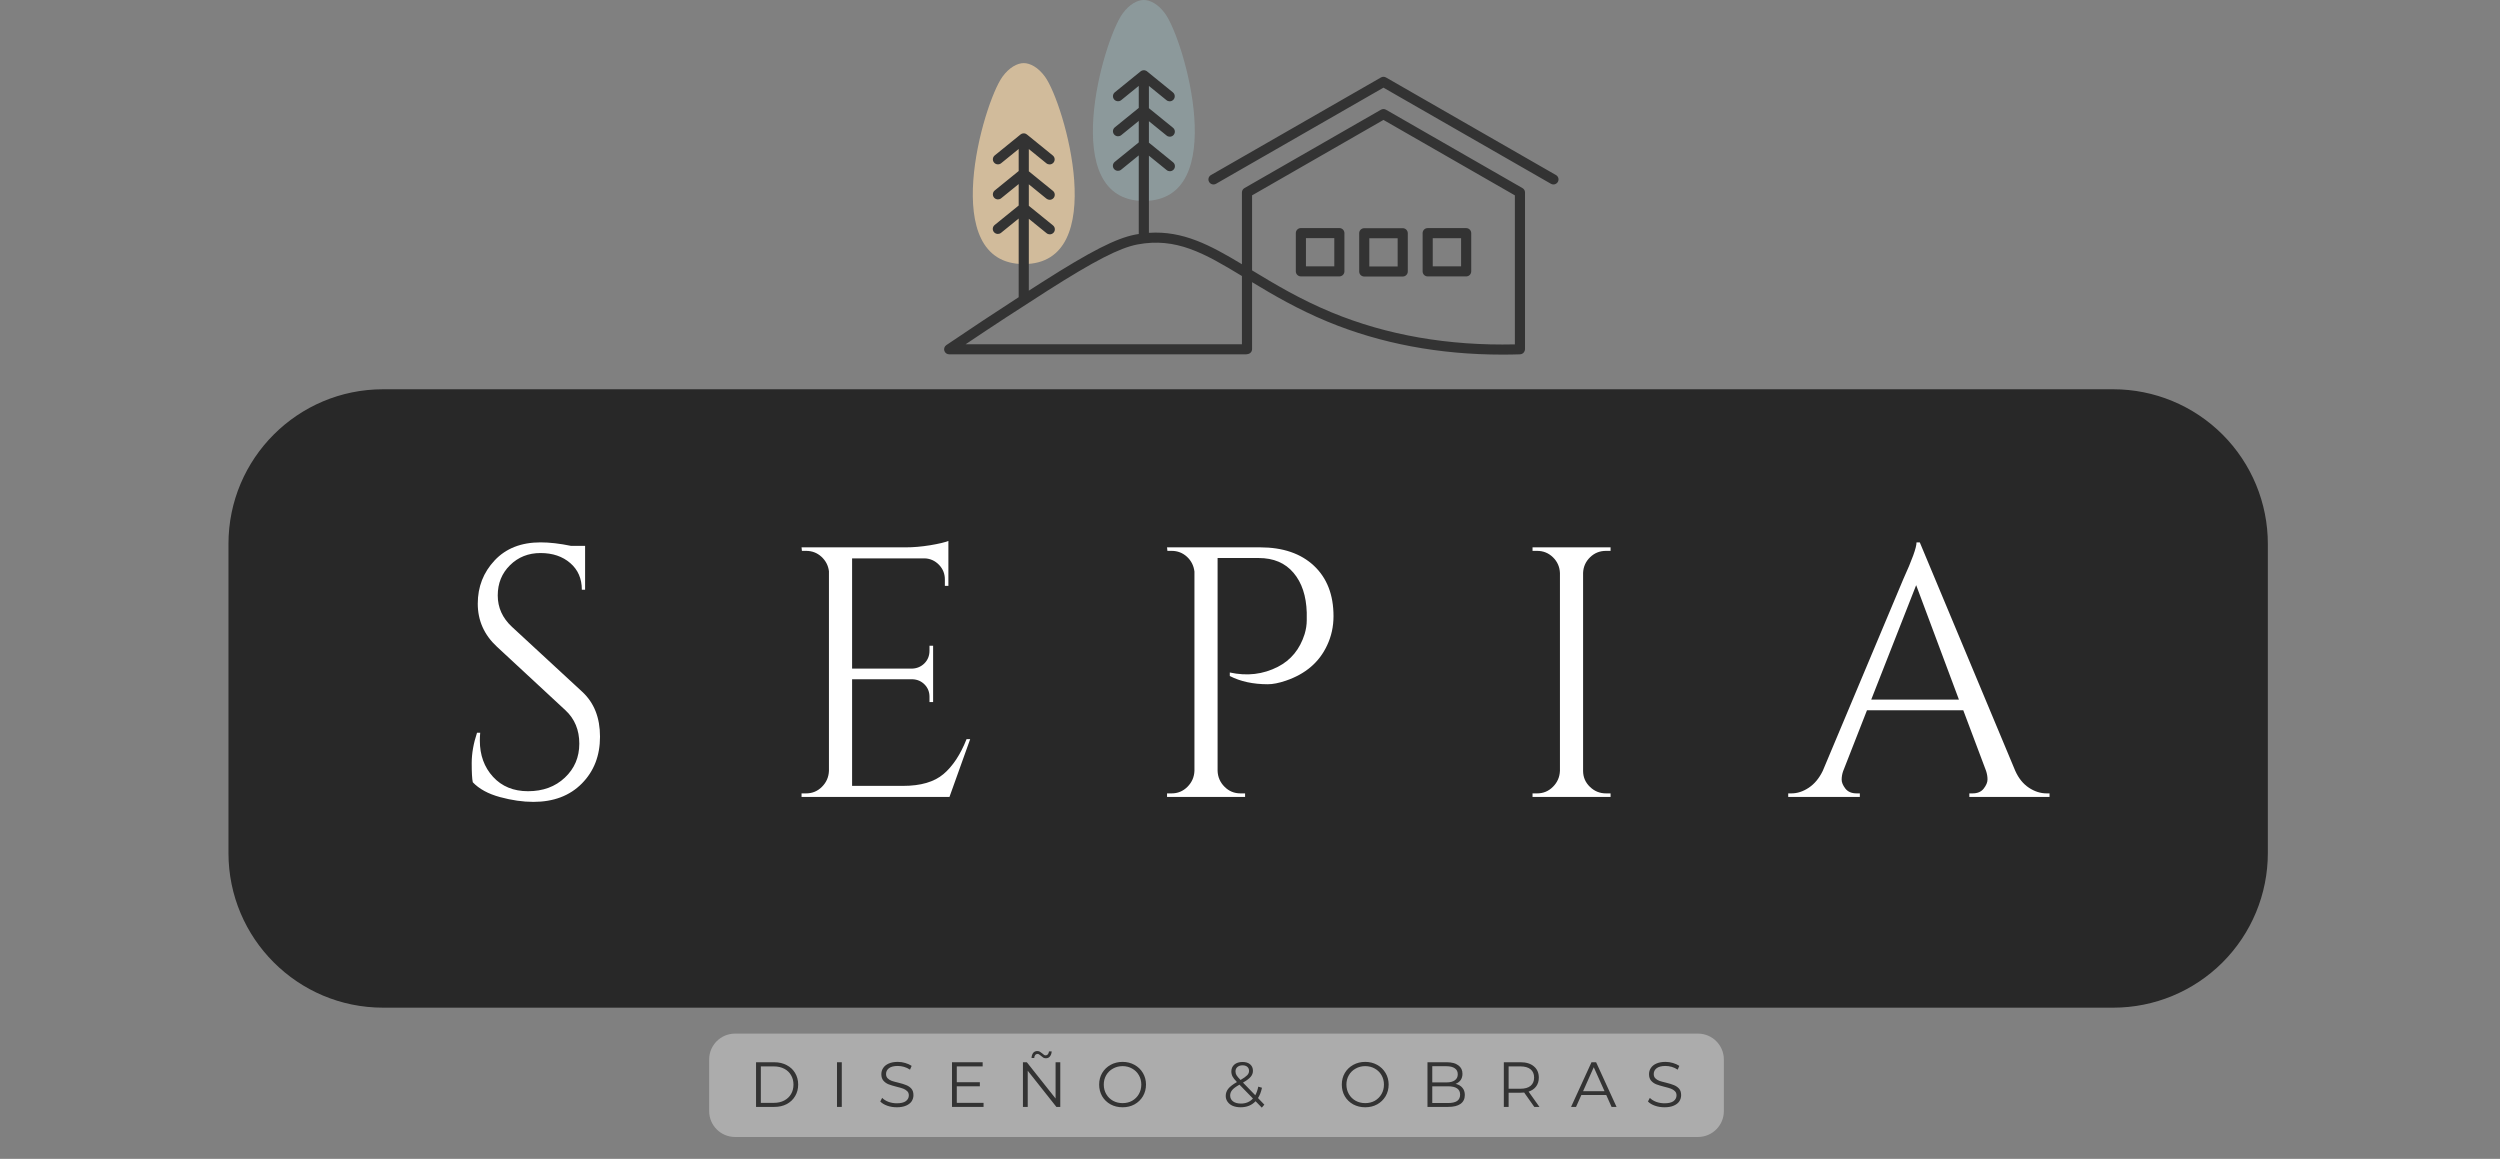 <svg xmlns="http://www.w3.org/2000/svg" xmlns:xlink="http://www.w3.org/1999/xlink" width="576" zoomAndPan="magnify" viewBox="0 0 432 200.25" height="267" preserveAspectRatio="xMidYMid meet" version="1.0"><rect x="0" y="0" width="432" height="200.25" fill="#808080" stroke="none"/><defs><g/><clipPath id="3db14f0ff6"><path d="M 163 12 L 269.469 12 L 269.469 61.27 L 163 61.27 Z M 163 12 " clip-rule="nonzero"/></clipPath></defs><path fill="#8c999b" d="M 201.332 2.352 C 204.691 6.984 212.641 34.719 197.656 34.719 C 182.668 34.719 190.621 6.984 193.98 2.352 C 195.168 0.711 196.566 0 197.656 0 C 198.746 0 200.145 0.711 201.332 2.352 Z M 201.332 2.352 " fill-opacity="1" fill-rule="nonzero"/><path fill="#d1bb9b" d="M 180.578 13.258 C 183.938 17.891 191.891 45.629 176.902 45.629 C 161.918 45.629 169.871 17.891 173.227 13.258 C 174.418 11.621 175.816 10.906 176.902 10.906 C 177.992 10.906 179.391 11.621 180.578 13.258 Z M 180.578 13.258 " fill-opacity="1" fill-rule="nonzero"/><g clip-path="url(#3db14f0ff6)"><path fill="#333333" d="M 263.082 32.5 L 239.504 18.961 C 239.23 18.805 238.898 18.805 238.625 18.961 L 215.043 32.5 C 214.773 32.656 214.605 32.941 214.605 33.254 L 214.605 45.656 C 209.109 42.352 204.398 39.84 198.531 40.234 L 198.531 26.902 L 201.598 29.391 C 201.762 29.523 201.957 29.59 202.152 29.59 C 202.406 29.59 202.66 29.48 202.832 29.27 C 203.137 28.895 203.082 28.348 202.707 28.043 L 198.531 24.652 L 198.531 20.945 L 201.586 23.422 C 201.746 23.555 201.941 23.621 202.137 23.621 C 202.391 23.621 202.645 23.512 202.816 23.301 C 203.125 22.926 203.066 22.379 202.691 22.074 L 198.531 18.695 L 198.531 14.848 L 201.566 17.309 C 201.73 17.441 201.926 17.508 202.121 17.508 C 202.375 17.508 202.625 17.398 202.801 17.188 C 203.105 16.812 203.051 16.266 202.676 15.961 L 198.27 12.383 C 198.199 12.316 198.121 12.258 198.031 12.219 C 197.727 12.074 197.363 12.117 197.102 12.328 L 192.641 15.949 C 192.266 16.254 192.211 16.805 192.516 17.176 C 192.82 17.547 193.375 17.605 193.75 17.301 L 196.777 14.84 L 196.777 18.648 L 192.641 22.004 C 192.266 22.309 192.211 22.859 192.516 23.23 C 192.691 23.441 192.941 23.551 193.195 23.551 C 193.391 23.551 193.586 23.488 193.75 23.355 L 196.777 20.898 L 196.777 24.605 L 192.629 27.973 C 192.254 28.277 192.195 28.828 192.504 29.199 C 192.676 29.41 192.93 29.52 193.184 29.52 C 193.375 29.52 193.574 29.457 193.734 29.324 L 196.777 26.852 L 196.777 40.434 C 196.598 40.465 196.41 40.492 196.227 40.527 C 192.883 41.16 188.52 43.383 180.121 48.73 C 179.34 49.227 178.559 49.727 177.781 50.227 L 177.781 37.809 L 180.848 40.297 C 181.012 40.43 181.207 40.496 181.402 40.496 C 181.656 40.496 181.906 40.387 182.082 40.176 C 182.387 39.801 182.332 39.254 181.957 38.949 L 177.781 35.559 L 177.781 31.852 L 180.832 34.332 C 180.996 34.461 181.191 34.527 181.387 34.527 C 181.641 34.527 181.891 34.418 182.066 34.207 C 182.371 33.832 182.316 33.285 181.941 32.98 L 177.781 29.602 L 177.781 25.754 L 180.816 28.219 C 180.977 28.348 181.176 28.414 181.367 28.414 C 181.621 28.414 181.875 28.305 182.047 28.094 C 182.355 27.719 182.297 27.172 181.922 26.867 L 177.52 23.293 C 177.449 23.223 177.371 23.168 177.281 23.125 C 176.973 22.98 176.613 23.023 176.352 23.234 L 171.891 26.855 C 171.516 27.16 171.457 27.711 171.766 28.082 C 172.07 28.453 172.621 28.512 172.996 28.207 L 176.027 25.746 L 176.027 29.555 L 171.891 32.91 C 171.516 33.215 171.461 33.766 171.766 34.137 C 171.938 34.348 172.191 34.457 172.445 34.457 C 172.641 34.457 172.836 34.395 173 34.262 L 176.027 31.805 L 176.027 35.512 L 171.875 38.879 C 171.5 39.184 171.445 39.734 171.75 40.105 C 171.926 40.316 172.176 40.426 172.43 40.426 C 172.625 40.426 172.82 40.363 172.984 40.23 L 176.027 37.762 L 176.027 51.355 C 171.805 54.086 167.617 56.863 163.523 59.637 C 163.207 59.852 163.066 60.25 163.18 60.613 C 163.293 60.98 163.633 61.23 164.016 61.23 L 215.324 61.23 C 215.41 61.23 215.488 61.215 215.566 61.191 C 216.012 61.148 216.359 60.781 216.359 60.328 L 216.359 48.758 C 220.055 50.992 224.238 53.441 229.438 55.594 C 238.562 59.367 248.703 61.277 259.617 61.277 C 260.625 61.277 261.641 61.262 262.664 61.227 C 263.043 61.215 263.355 60.965 263.465 60.625 C 263.5 60.531 263.523 60.434 263.523 60.328 L 263.523 33.254 C 263.523 32.941 263.355 32.656 263.082 32.5 Z M 181.066 50.195 C 189.152 45.051 193.492 42.82 196.555 42.242 C 203.234 40.98 208.09 43.75 214.605 47.695 L 214.605 59.484 L 166.867 59.484 C 171.523 56.355 176.289 53.238 181.066 50.195 Z M 230.109 53.984 C 224.602 51.703 220.223 49.062 216.359 46.719 L 216.359 33.758 L 239.062 20.723 L 261.77 33.758 L 261.77 59.508 C 250.266 59.773 239.617 57.918 230.109 53.984 Z M 269.195 31.438 C 269.031 31.719 268.738 31.875 268.438 31.875 C 268.285 31.875 268.137 31.836 268 31.758 L 239.062 15.148 L 210.129 31.758 C 209.711 32 209.176 31.855 208.934 31.438 C 208.691 31.023 208.836 30.488 209.254 30.25 L 238.625 13.387 C 238.898 13.23 239.23 13.23 239.504 13.387 L 268.875 30.25 C 269.293 30.488 269.438 31.023 269.195 31.438 Z M 242.391 39.43 L 235.742 39.43 C 235.258 39.43 234.867 39.82 234.867 40.301 L 234.867 46.914 C 234.867 47.395 235.258 47.785 235.742 47.785 L 242.391 47.785 C 242.875 47.785 243.266 47.395 243.266 46.914 L 243.266 40.301 C 243.266 39.82 242.875 39.43 242.391 39.43 Z M 241.516 46.043 L 236.617 46.043 L 236.617 41.172 L 241.516 41.172 Z M 231.441 39.41 L 224.793 39.41 C 224.309 39.41 223.918 39.797 223.918 40.281 L 223.918 46.891 C 223.918 47.371 224.309 47.762 224.793 47.762 L 231.441 47.762 C 231.926 47.762 232.316 47.371 232.316 46.891 L 232.316 40.281 C 232.316 39.797 231.926 39.41 231.441 39.41 Z M 230.566 46.02 L 225.668 46.02 L 225.668 41.152 L 230.566 41.152 Z M 253.352 39.414 L 246.703 39.414 C 246.219 39.414 245.828 39.805 245.828 40.285 L 245.828 46.895 C 245.828 47.379 246.219 47.766 246.703 47.766 L 253.352 47.766 C 253.836 47.766 254.227 47.379 254.227 46.895 L 254.227 40.285 C 254.227 39.805 253.836 39.414 253.352 39.414 Z M 252.477 46.023 L 247.578 46.023 L 247.578 41.156 L 252.477 41.156 Z M 252.477 46.023 " fill-opacity="1" fill-rule="nonzero"/></g><path fill="#000000" d="M 66.195 67.266 L 365.168 67.266 C 372.254 67.266 379.047 70.082 384.059 75.094 C 389.066 80.102 391.883 86.898 391.883 93.98 L 391.883 147.41 C 391.883 154.496 389.066 161.293 384.059 166.301 C 379.047 171.312 372.254 174.125 365.168 174.125 L 66.195 174.125 C 51.441 174.125 39.48 162.164 39.48 147.41 L 39.48 93.98 C 39.48 79.227 51.441 67.266 66.195 67.266 Z M 66.195 67.266 " fill-opacity="0.69" fill-rule="nonzero"/><g fill="#ffffff" fill-opacity="1"><g transform="translate(77.932, 137.706)"><g><path d="M 3.766 -2.531 C 3.641 -3.102 3.578 -4.207 3.578 -5.844 C 3.578 -7.488 3.883 -9.238 4.5 -11.094 L 5.047 -11.094 C 5.004 -10.633 4.984 -10.18 4.984 -9.734 C 4.984 -7.223 5.742 -5.133 7.266 -3.469 C 8.785 -1.812 10.801 -0.984 13.312 -0.984 C 15.895 -0.984 18.016 -1.766 19.672 -3.328 C 21.336 -4.891 22.172 -6.848 22.172 -9.203 C 22.172 -11.566 21.375 -13.488 19.781 -14.969 L 7.953 -25.938 C 5.734 -27.988 4.625 -30.473 4.625 -33.391 C 4.625 -36.305 5.598 -38.801 7.547 -40.875 C 9.492 -42.945 12.133 -43.984 15.469 -43.984 C 17.031 -43.984 18.797 -43.781 20.766 -43.375 L 23.172 -43.375 L 23.172 -35.797 L 22.609 -35.797 C 22.609 -37.723 21.941 -39.258 20.609 -40.406 C 19.273 -41.562 17.562 -42.141 15.469 -42.141 C 13.375 -42.141 11.617 -41.441 10.203 -40.047 C 8.785 -38.648 8.078 -36.906 8.078 -34.812 C 8.078 -32.719 8.895 -30.91 10.531 -29.391 L 22.672 -18.172 C 24.723 -16.285 25.75 -13.695 25.75 -10.406 C 25.75 -7.125 24.703 -4.426 22.609 -2.312 C 20.516 -0.195 17.723 0.859 14.234 0.859 C 12.422 0.859 10.5 0.582 8.469 0.031 C 6.438 -0.52 4.867 -1.375 3.766 -2.531 Z M 3.766 -2.531 "/></g></g></g><g fill="#ffffff" fill-opacity="1"><g transform="translate(134.804, 137.706)"><g><path d="M 4.5 -0.609 C 5.562 -0.609 6.473 -0.988 7.234 -1.75 C 7.992 -2.508 8.395 -3.426 8.438 -4.5 L 8.438 -39 C 8.312 -39.988 7.879 -40.82 7.141 -41.5 C 6.398 -42.176 5.52 -42.516 4.5 -42.516 L 3.766 -42.516 L 3.703 -43.125 L 21.75 -43.125 C 23.02 -43.125 24.406 -43.242 25.906 -43.484 C 27.406 -43.734 28.461 -43.984 29.078 -44.234 L 29.078 -36.469 L 28.469 -36.469 L 28.469 -37.578 C 28.469 -38.566 28.129 -39.41 27.453 -40.109 C 26.773 -40.805 25.961 -41.176 25.016 -41.219 L 12.438 -41.219 L 12.438 -22.172 L 22.859 -22.172 C 23.68 -22.211 24.379 -22.52 24.953 -23.094 C 25.523 -23.676 25.812 -24.398 25.812 -25.266 L 25.812 -26.125 L 26.438 -26.125 L 26.438 -16.391 L 25.812 -16.391 L 25.812 -17.312 C 25.812 -18.133 25.535 -18.832 24.984 -19.406 C 24.43 -19.977 23.742 -20.285 22.922 -20.328 L 12.438 -20.328 L 12.438 -1.906 L 21.25 -1.906 C 24.289 -1.906 26.613 -2.582 28.219 -3.938 C 29.82 -5.289 31.156 -7.305 32.219 -9.984 L 32.844 -9.984 L 29.266 0 L 3.703 0 L 3.703 -0.609 Z M 4.5 -0.609 "/></g></g></g><g fill="#ffffff" fill-opacity="1"><g transform="translate(197.962, 137.706)"><g><path d="M 32.469 -31.234 C 32.469 -29.43 32.098 -27.75 31.359 -26.188 C 30.004 -23.27 27.625 -21.234 24.219 -20.078 C 23.02 -19.672 21.988 -19.469 21.125 -19.469 C 18.582 -19.469 16.391 -19.941 14.547 -20.891 L 14.547 -21.5 C 17.535 -20.844 20.305 -21.172 22.859 -22.484 C 25.117 -23.641 26.66 -25.531 27.484 -28.156 C 27.723 -28.977 27.844 -29.758 27.844 -30.5 C 27.844 -31.238 27.844 -31.691 27.844 -31.859 C 27.758 -34.734 27 -37.02 25.562 -38.719 C 24.125 -40.426 22.113 -41.281 19.531 -41.281 L 12.438 -41.281 L 12.438 -4.5 C 12.477 -3.426 12.879 -2.508 13.641 -1.75 C 14.398 -0.988 15.316 -0.609 16.391 -0.609 L 17.188 -0.609 L 17.188 0 L 3.703 0 L 3.703 -0.609 L 4.5 -0.609 C 5.562 -0.609 6.473 -0.988 7.234 -1.75 C 7.992 -2.508 8.395 -3.426 8.438 -4.5 L 8.438 -38.938 C 8.312 -39.969 7.879 -40.82 7.141 -41.5 C 6.398 -42.176 5.52 -42.516 4.5 -42.516 L 3.766 -42.516 L 3.703 -43.125 L 19.781 -43.125 C 23.719 -43.125 26.816 -42.066 29.078 -39.953 C 31.336 -37.836 32.469 -34.93 32.469 -31.234 Z M 32.469 -31.234 "/></g></g></g><g fill="#ffffff" fill-opacity="1"><g transform="translate(261.119, 137.706)"><g><path d="M 4.5 -0.609 C 5.562 -0.609 6.473 -0.988 7.234 -1.75 C 7.992 -2.508 8.395 -3.426 8.438 -4.5 L 8.438 -38.688 C 8.395 -39.758 7.992 -40.664 7.234 -41.406 C 6.473 -42.145 5.562 -42.516 4.5 -42.516 L 3.703 -42.516 L 3.703 -43.125 L 17.188 -43.125 L 17.188 -42.516 L 16.391 -42.516 C 15.316 -42.516 14.398 -42.145 13.641 -41.406 C 12.879 -40.664 12.477 -39.758 12.438 -38.688 L 12.438 -4.5 C 12.438 -3.426 12.828 -2.508 13.609 -1.75 C 14.391 -0.988 15.316 -0.609 16.391 -0.609 L 17.188 -0.609 L 17.188 0 L 3.703 0 L 3.703 -0.609 Z M 4.5 -0.609 "/></g></g></g><g fill="#ffffff" fill-opacity="1"><g transform="translate(309.551, 137.706)"><g><path d="M 44.109 -0.609 L 44.609 -0.609 L 44.609 0 L 30.75 0 L 30.75 -0.609 L 31.297 -0.609 C 32.16 -0.609 32.805 -0.883 33.234 -1.438 C 33.672 -2 33.891 -2.523 33.891 -3.016 C 33.891 -3.516 33.805 -4.008 33.641 -4.5 L 29.703 -14.969 L 13.062 -14.969 L 8.938 -4.438 C 8.77 -3.945 8.688 -3.461 8.688 -2.984 C 8.688 -2.516 8.898 -2 9.328 -1.438 C 9.766 -0.883 10.414 -0.609 11.281 -0.609 L 11.828 -0.609 L 11.828 0 L -0.547 0 L -0.547 -0.609 L 0 -0.609 C 1.031 -0.609 2.035 -0.938 3.016 -1.594 C 4.004 -2.258 4.805 -3.227 5.422 -4.5 L 19.344 -37.641 C 20.863 -40.973 21.625 -43.086 21.625 -43.984 L 22.188 -43.984 L 38.688 -4.5 C 39.258 -3.227 40.039 -2.258 41.031 -1.594 C 42.02 -0.938 43.047 -0.609 44.109 -0.609 Z M 13.797 -16.812 L 28.953 -16.812 L 21.562 -36.594 Z M 13.797 -16.812 "/></g></g></g><path fill="#d9d9d9" d="M 127.008 178.609 L 293.418 178.609 C 295.883 178.609 297.883 180.609 297.883 183.074 L 297.883 192.004 C 297.883 194.469 295.883 196.469 293.418 196.469 L 127.008 196.469 C 124.543 196.469 122.543 194.469 122.543 192.004 L 122.543 183.074 C 122.543 180.609 124.543 178.609 127.008 178.609 Z M 127.008 178.609 " fill-opacity="0.5" fill-rule="nonzero"/><g fill="#333333" fill-opacity="1"><g transform="translate(129.394, 191.275)"><g><path d="M 1.25 -7.719 L 4.391 -7.719 C 5.211 -7.719 5.93 -7.551 6.547 -7.219 C 7.172 -6.895 7.656 -6.441 8 -5.859 C 8.352 -5.273 8.531 -4.609 8.531 -3.859 C 8.531 -3.109 8.352 -2.441 8 -1.859 C 7.656 -1.273 7.172 -0.816 6.547 -0.484 C 5.93 -0.16 5.211 0 4.391 0 L 1.25 0 Z M 4.344 -0.703 C 5.02 -0.703 5.613 -0.836 6.125 -1.109 C 6.633 -1.379 7.023 -1.75 7.297 -2.219 C 7.578 -2.695 7.719 -3.242 7.719 -3.859 C 7.719 -4.473 7.578 -5.016 7.297 -5.484 C 7.023 -5.961 6.633 -6.332 6.125 -6.594 C 5.613 -6.863 5.02 -7 4.344 -7 L 2.078 -7 L 2.078 -0.703 Z M 4.344 -0.703 "/></g></g></g><g fill="#333333" fill-opacity="1"><g transform="translate(143.382, 191.275)"><g><path d="M 1.25 -7.719 L 2.078 -7.719 L 2.078 0 L 1.25 0 Z M 1.25 -7.719 "/></g></g></g><g fill="#333333" fill-opacity="1"><g transform="translate(151.594, 191.275)"><g><path d="M 3.375 0.062 C 2.801 0.062 2.254 -0.023 1.734 -0.203 C 1.211 -0.391 0.805 -0.633 0.516 -0.938 L 0.844 -1.562 C 1.113 -1.281 1.477 -1.051 1.938 -0.875 C 2.406 -0.707 2.883 -0.625 3.375 -0.625 C 4.07 -0.625 4.594 -0.75 4.938 -1 C 5.281 -1.258 5.453 -1.594 5.453 -2 C 5.453 -2.301 5.359 -2.539 5.172 -2.719 C 4.984 -2.906 4.754 -3.051 4.484 -3.156 C 4.211 -3.258 3.832 -3.367 3.344 -3.484 C 2.77 -3.629 2.305 -3.77 1.953 -3.906 C 1.609 -4.039 1.312 -4.25 1.062 -4.531 C 0.82 -4.812 0.703 -5.188 0.703 -5.656 C 0.703 -6.051 0.805 -6.406 1.016 -6.719 C 1.223 -7.039 1.535 -7.297 1.953 -7.484 C 2.379 -7.68 2.91 -7.781 3.547 -7.781 C 3.984 -7.781 4.41 -7.719 4.828 -7.594 C 5.254 -7.469 5.625 -7.301 5.938 -7.094 L 5.656 -6.438 C 5.332 -6.656 4.988 -6.816 4.625 -6.922 C 4.258 -7.023 3.898 -7.078 3.547 -7.078 C 2.867 -7.078 2.359 -6.945 2.016 -6.688 C 1.68 -6.426 1.516 -6.094 1.516 -5.688 C 1.516 -5.375 1.609 -5.125 1.797 -4.938 C 1.984 -4.75 2.219 -4.602 2.5 -4.5 C 2.781 -4.406 3.16 -4.301 3.641 -4.188 C 4.203 -4.051 4.656 -3.91 5 -3.766 C 5.352 -3.629 5.648 -3.426 5.891 -3.156 C 6.129 -2.883 6.25 -2.508 6.25 -2.031 C 6.25 -1.645 6.145 -1.289 5.938 -0.969 C 5.727 -0.656 5.406 -0.406 4.969 -0.219 C 4.539 -0.031 4.008 0.062 3.375 0.062 Z M 3.375 0.062 "/></g></g></g><g fill="#333333" fill-opacity="1"><g transform="translate(163.256, 191.275)"><g><path d="M 6.703 -0.703 L 6.703 0 L 1.25 0 L 1.25 -7.719 L 6.547 -7.719 L 6.547 -7 L 2.078 -7 L 2.078 -4.266 L 6.062 -4.266 L 6.062 -3.562 L 2.078 -3.562 L 2.078 -0.703 Z M 6.703 -0.703 "/></g></g></g><g fill="#333333" fill-opacity="1"><g transform="translate(175.513, 191.275)"><g><path d="M 7.703 -7.719 L 7.703 0 L 7.031 0 L 2.078 -6.25 L 2.078 0 L 1.25 0 L 1.25 -7.719 L 1.922 -7.719 L 6.891 -1.453 L 6.891 -7.719 Z M 5.219 -8.406 C 5.051 -8.406 4.898 -8.441 4.766 -8.516 C 4.641 -8.598 4.5 -8.707 4.344 -8.844 C 4.207 -8.957 4.102 -9.035 4.031 -9.078 C 3.957 -9.129 3.875 -9.156 3.781 -9.156 C 3.613 -9.156 3.477 -9.094 3.375 -8.969 C 3.27 -8.844 3.211 -8.672 3.203 -8.453 L 2.734 -8.453 C 2.754 -8.816 2.848 -9.109 3.016 -9.328 C 3.191 -9.547 3.43 -9.656 3.734 -9.656 C 3.898 -9.656 4.047 -9.617 4.172 -9.547 C 4.297 -9.473 4.445 -9.363 4.625 -9.219 C 4.738 -9.113 4.832 -9.035 4.906 -8.984 C 4.988 -8.93 5.078 -8.906 5.172 -8.906 C 5.328 -8.906 5.457 -8.969 5.562 -9.094 C 5.664 -9.219 5.727 -9.383 5.75 -9.594 L 6.219 -9.594 C 6.195 -9.238 6.098 -8.953 5.922 -8.734 C 5.754 -8.516 5.52 -8.406 5.219 -8.406 Z M 5.219 -8.406 "/></g></g></g><g fill="#333333" fill-opacity="1"><g transform="translate(189.357, 191.275)"><g><path d="M 4.625 0.062 C 3.863 0.062 3.172 -0.102 2.547 -0.438 C 1.93 -0.781 1.445 -1.25 1.094 -1.844 C 0.75 -2.445 0.578 -3.117 0.578 -3.859 C 0.578 -4.598 0.75 -5.266 1.094 -5.859 C 1.445 -6.453 1.93 -6.922 2.547 -7.266 C 3.172 -7.609 3.863 -7.781 4.625 -7.781 C 5.383 -7.781 6.07 -7.609 6.688 -7.266 C 7.301 -6.93 7.785 -6.461 8.141 -5.859 C 8.492 -5.266 8.672 -4.598 8.672 -3.859 C 8.672 -3.117 8.492 -2.445 8.141 -1.844 C 7.785 -1.25 7.301 -0.781 6.688 -0.438 C 6.07 -0.102 5.383 0.062 4.625 0.062 Z M 4.625 -0.656 C 5.238 -0.656 5.789 -0.789 6.281 -1.062 C 6.77 -1.344 7.156 -1.727 7.438 -2.219 C 7.719 -2.707 7.859 -3.254 7.859 -3.859 C 7.859 -4.461 7.719 -5.004 7.438 -5.484 C 7.156 -5.973 6.77 -6.352 6.281 -6.625 C 5.789 -6.906 5.238 -7.047 4.625 -7.047 C 4.02 -7.047 3.469 -6.906 2.969 -6.625 C 2.469 -6.352 2.078 -5.973 1.797 -5.484 C 1.516 -5.004 1.375 -4.461 1.375 -3.859 C 1.375 -3.254 1.516 -2.707 1.797 -2.219 C 2.078 -1.727 2.469 -1.344 2.969 -1.062 C 3.469 -0.789 4.02 -0.656 4.625 -0.656 Z M 4.625 -0.656 "/></g></g></g><g fill="#333333" fill-opacity="1"><g transform="translate(203.487, 191.275)"><g/></g></g><g fill="#333333" fill-opacity="1"><g transform="translate(211.259, 191.275)"><g><path d="M 6.781 0.125 L 5.703 -0.984 C 5.047 -0.285 4.188 0.062 3.125 0.062 C 2.625 0.062 2.176 -0.016 1.781 -0.172 C 1.395 -0.336 1.094 -0.57 0.875 -0.875 C 0.656 -1.176 0.547 -1.516 0.547 -1.891 C 0.547 -2.359 0.691 -2.773 0.984 -3.141 C 1.273 -3.504 1.773 -3.891 2.484 -4.297 C 2.109 -4.68 1.852 -5.004 1.719 -5.266 C 1.582 -5.535 1.516 -5.82 1.516 -6.125 C 1.516 -6.613 1.688 -7.008 2.031 -7.312 C 2.383 -7.613 2.859 -7.766 3.453 -7.766 C 4.004 -7.766 4.441 -7.629 4.766 -7.359 C 5.086 -7.086 5.25 -6.711 5.25 -6.234 C 5.25 -5.848 5.117 -5.504 4.859 -5.203 C 4.609 -4.898 4.164 -4.566 3.531 -4.203 L 5.656 -2.016 C 5.883 -2.43 6.055 -2.926 6.172 -3.5 L 6.812 -3.312 C 6.664 -2.613 6.438 -2.02 6.125 -1.531 L 7.219 -0.391 Z M 3.453 -7.188 C 3.078 -7.188 2.781 -7.086 2.562 -6.891 C 2.344 -6.703 2.234 -6.453 2.234 -6.141 C 2.234 -5.91 2.289 -5.691 2.406 -5.484 C 2.531 -5.273 2.766 -5 3.109 -4.656 C 3.66 -4.977 4.039 -5.25 4.25 -5.469 C 4.469 -5.695 4.578 -5.945 4.578 -6.219 C 4.578 -6.52 4.477 -6.754 4.281 -6.922 C 4.082 -7.098 3.805 -7.188 3.453 -7.188 Z M 3.172 -0.578 C 4.023 -0.578 4.719 -0.867 5.25 -1.453 L 2.922 -3.844 C 2.305 -3.5 1.883 -3.188 1.656 -2.906 C 1.426 -2.625 1.312 -2.312 1.312 -1.969 C 1.312 -1.551 1.477 -1.211 1.812 -0.953 C 2.156 -0.703 2.609 -0.578 3.172 -0.578 Z M 3.172 -0.578 "/></g></g></g><g fill="#333333" fill-opacity="1"><g transform="translate(223.516, 191.275)"><g/></g></g><g fill="#333333" fill-opacity="1"><g transform="translate(231.287, 191.275)"><g><path d="M 4.625 0.062 C 3.863 0.062 3.172 -0.102 2.547 -0.438 C 1.93 -0.781 1.445 -1.25 1.094 -1.844 C 0.75 -2.445 0.578 -3.117 0.578 -3.859 C 0.578 -4.598 0.75 -5.266 1.094 -5.859 C 1.445 -6.453 1.93 -6.922 2.547 -7.266 C 3.172 -7.609 3.863 -7.781 4.625 -7.781 C 5.383 -7.781 6.07 -7.609 6.688 -7.266 C 7.301 -6.93 7.785 -6.461 8.141 -5.859 C 8.492 -5.266 8.672 -4.598 8.672 -3.859 C 8.672 -3.117 8.492 -2.445 8.141 -1.844 C 7.785 -1.25 7.301 -0.781 6.688 -0.438 C 6.07 -0.102 5.383 0.062 4.625 0.062 Z M 4.625 -0.656 C 5.238 -0.656 5.789 -0.789 6.281 -1.062 C 6.77 -1.344 7.156 -1.727 7.438 -2.219 C 7.719 -2.707 7.859 -3.254 7.859 -3.859 C 7.859 -4.461 7.719 -5.004 7.438 -5.484 C 7.156 -5.973 6.77 -6.352 6.281 -6.625 C 5.789 -6.906 5.238 -7.047 4.625 -7.047 C 4.02 -7.047 3.469 -6.906 2.969 -6.625 C 2.469 -6.352 2.078 -5.973 1.797 -5.484 C 1.516 -5.004 1.375 -4.461 1.375 -3.859 C 1.375 -3.254 1.516 -2.707 1.797 -2.219 C 2.078 -1.727 2.469 -1.344 2.969 -1.062 C 3.469 -0.789 4.02 -0.656 4.625 -0.656 Z M 4.625 -0.656 "/></g></g></g><g fill="#333333" fill-opacity="1"><g transform="translate(245.418, 191.275)"><g><path d="M 6.109 -3.984 C 6.617 -3.867 7.008 -3.645 7.281 -3.312 C 7.562 -2.988 7.703 -2.57 7.703 -2.062 C 7.703 -1.395 7.457 -0.883 6.969 -0.531 C 6.477 -0.176 5.754 0 4.797 0 L 1.25 0 L 1.25 -7.719 L 4.578 -7.719 C 5.441 -7.719 6.109 -7.539 6.578 -7.188 C 7.055 -6.844 7.297 -6.359 7.297 -5.734 C 7.297 -5.305 7.191 -4.941 6.984 -4.641 C 6.773 -4.348 6.484 -4.129 6.109 -3.984 Z M 2.078 -7.031 L 2.078 -4.234 L 4.531 -4.234 C 5.156 -4.234 5.633 -4.352 5.969 -4.594 C 6.312 -4.832 6.484 -5.18 6.484 -5.641 C 6.484 -6.098 6.312 -6.441 5.969 -6.672 C 5.633 -6.91 5.156 -7.031 4.531 -7.031 Z M 4.797 -0.672 C 5.484 -0.672 6.004 -0.785 6.359 -1.016 C 6.711 -1.254 6.891 -1.625 6.891 -2.125 C 6.891 -3.082 6.191 -3.562 4.797 -3.562 L 2.078 -3.562 L 2.078 -0.672 Z M 4.797 -0.672 "/></g></g></g><g fill="#333333" fill-opacity="1"><g transform="translate(258.611, 191.275)"><g><path d="M 6.516 0 L 4.766 -2.484 C 4.566 -2.461 4.359 -2.453 4.141 -2.453 L 2.078 -2.453 L 2.078 0 L 1.25 0 L 1.25 -7.719 L 4.141 -7.719 C 5.129 -7.719 5.898 -7.477 6.453 -7 C 7.016 -6.531 7.297 -5.883 7.297 -5.062 C 7.297 -4.457 7.141 -3.945 6.828 -3.531 C 6.523 -3.125 6.094 -2.828 5.531 -2.641 L 7.406 0 Z M 4.125 -3.141 C 4.883 -3.141 5.469 -3.305 5.875 -3.641 C 6.281 -3.984 6.484 -4.457 6.484 -5.062 C 6.484 -5.688 6.281 -6.164 5.875 -6.5 C 5.469 -6.832 4.883 -7 4.125 -7 L 2.078 -7 L 2.078 -3.141 Z M 4.125 -3.141 "/></g></g></g><g fill="#333333" fill-opacity="1"><g transform="translate(271.464, 191.275)"><g><path d="M 6.094 -2.062 L 1.797 -2.062 L 0.875 0 L 0.016 0 L 3.547 -7.719 L 4.344 -7.719 L 7.875 0 L 7.016 0 Z M 5.797 -2.719 L 3.938 -6.859 L 2.094 -2.719 Z M 5.797 -2.719 "/></g></g></g><g fill="#333333" fill-opacity="1"><g transform="translate(284.25, 191.275)"><g><path d="M 3.375 0.062 C 2.801 0.062 2.254 -0.023 1.734 -0.203 C 1.211 -0.391 0.805 -0.633 0.516 -0.938 L 0.844 -1.562 C 1.113 -1.281 1.477 -1.051 1.938 -0.875 C 2.406 -0.707 2.883 -0.625 3.375 -0.625 C 4.07 -0.625 4.594 -0.75 4.938 -1 C 5.281 -1.258 5.453 -1.594 5.453 -2 C 5.453 -2.301 5.359 -2.539 5.172 -2.719 C 4.984 -2.906 4.754 -3.051 4.484 -3.156 C 4.211 -3.258 3.832 -3.367 3.344 -3.484 C 2.77 -3.629 2.305 -3.77 1.953 -3.906 C 1.609 -4.039 1.312 -4.25 1.062 -4.531 C 0.82 -4.812 0.703 -5.188 0.703 -5.656 C 0.703 -6.051 0.805 -6.406 1.016 -6.719 C 1.223 -7.039 1.535 -7.297 1.953 -7.484 C 2.379 -7.68 2.91 -7.781 3.547 -7.781 C 3.984 -7.781 4.41 -7.719 4.828 -7.594 C 5.254 -7.469 5.625 -7.301 5.938 -7.094 L 5.656 -6.438 C 5.332 -6.656 4.988 -6.816 4.625 -6.922 C 4.258 -7.023 3.898 -7.078 3.547 -7.078 C 2.867 -7.078 2.359 -6.945 2.016 -6.688 C 1.68 -6.426 1.516 -6.094 1.516 -5.688 C 1.516 -5.375 1.609 -5.125 1.797 -4.938 C 1.984 -4.75 2.219 -4.602 2.5 -4.5 C 2.781 -4.406 3.16 -4.301 3.641 -4.188 C 4.203 -4.051 4.656 -3.91 5 -3.766 C 5.352 -3.629 5.648 -3.426 5.891 -3.156 C 6.129 -2.883 6.25 -2.508 6.25 -2.031 C 6.25 -1.645 6.145 -1.289 5.938 -0.969 C 5.727 -0.656 5.406 -0.406 4.969 -0.219 C 4.539 -0.031 4.008 0.062 3.375 0.062 Z M 3.375 0.062 "/></g></g></g></svg>